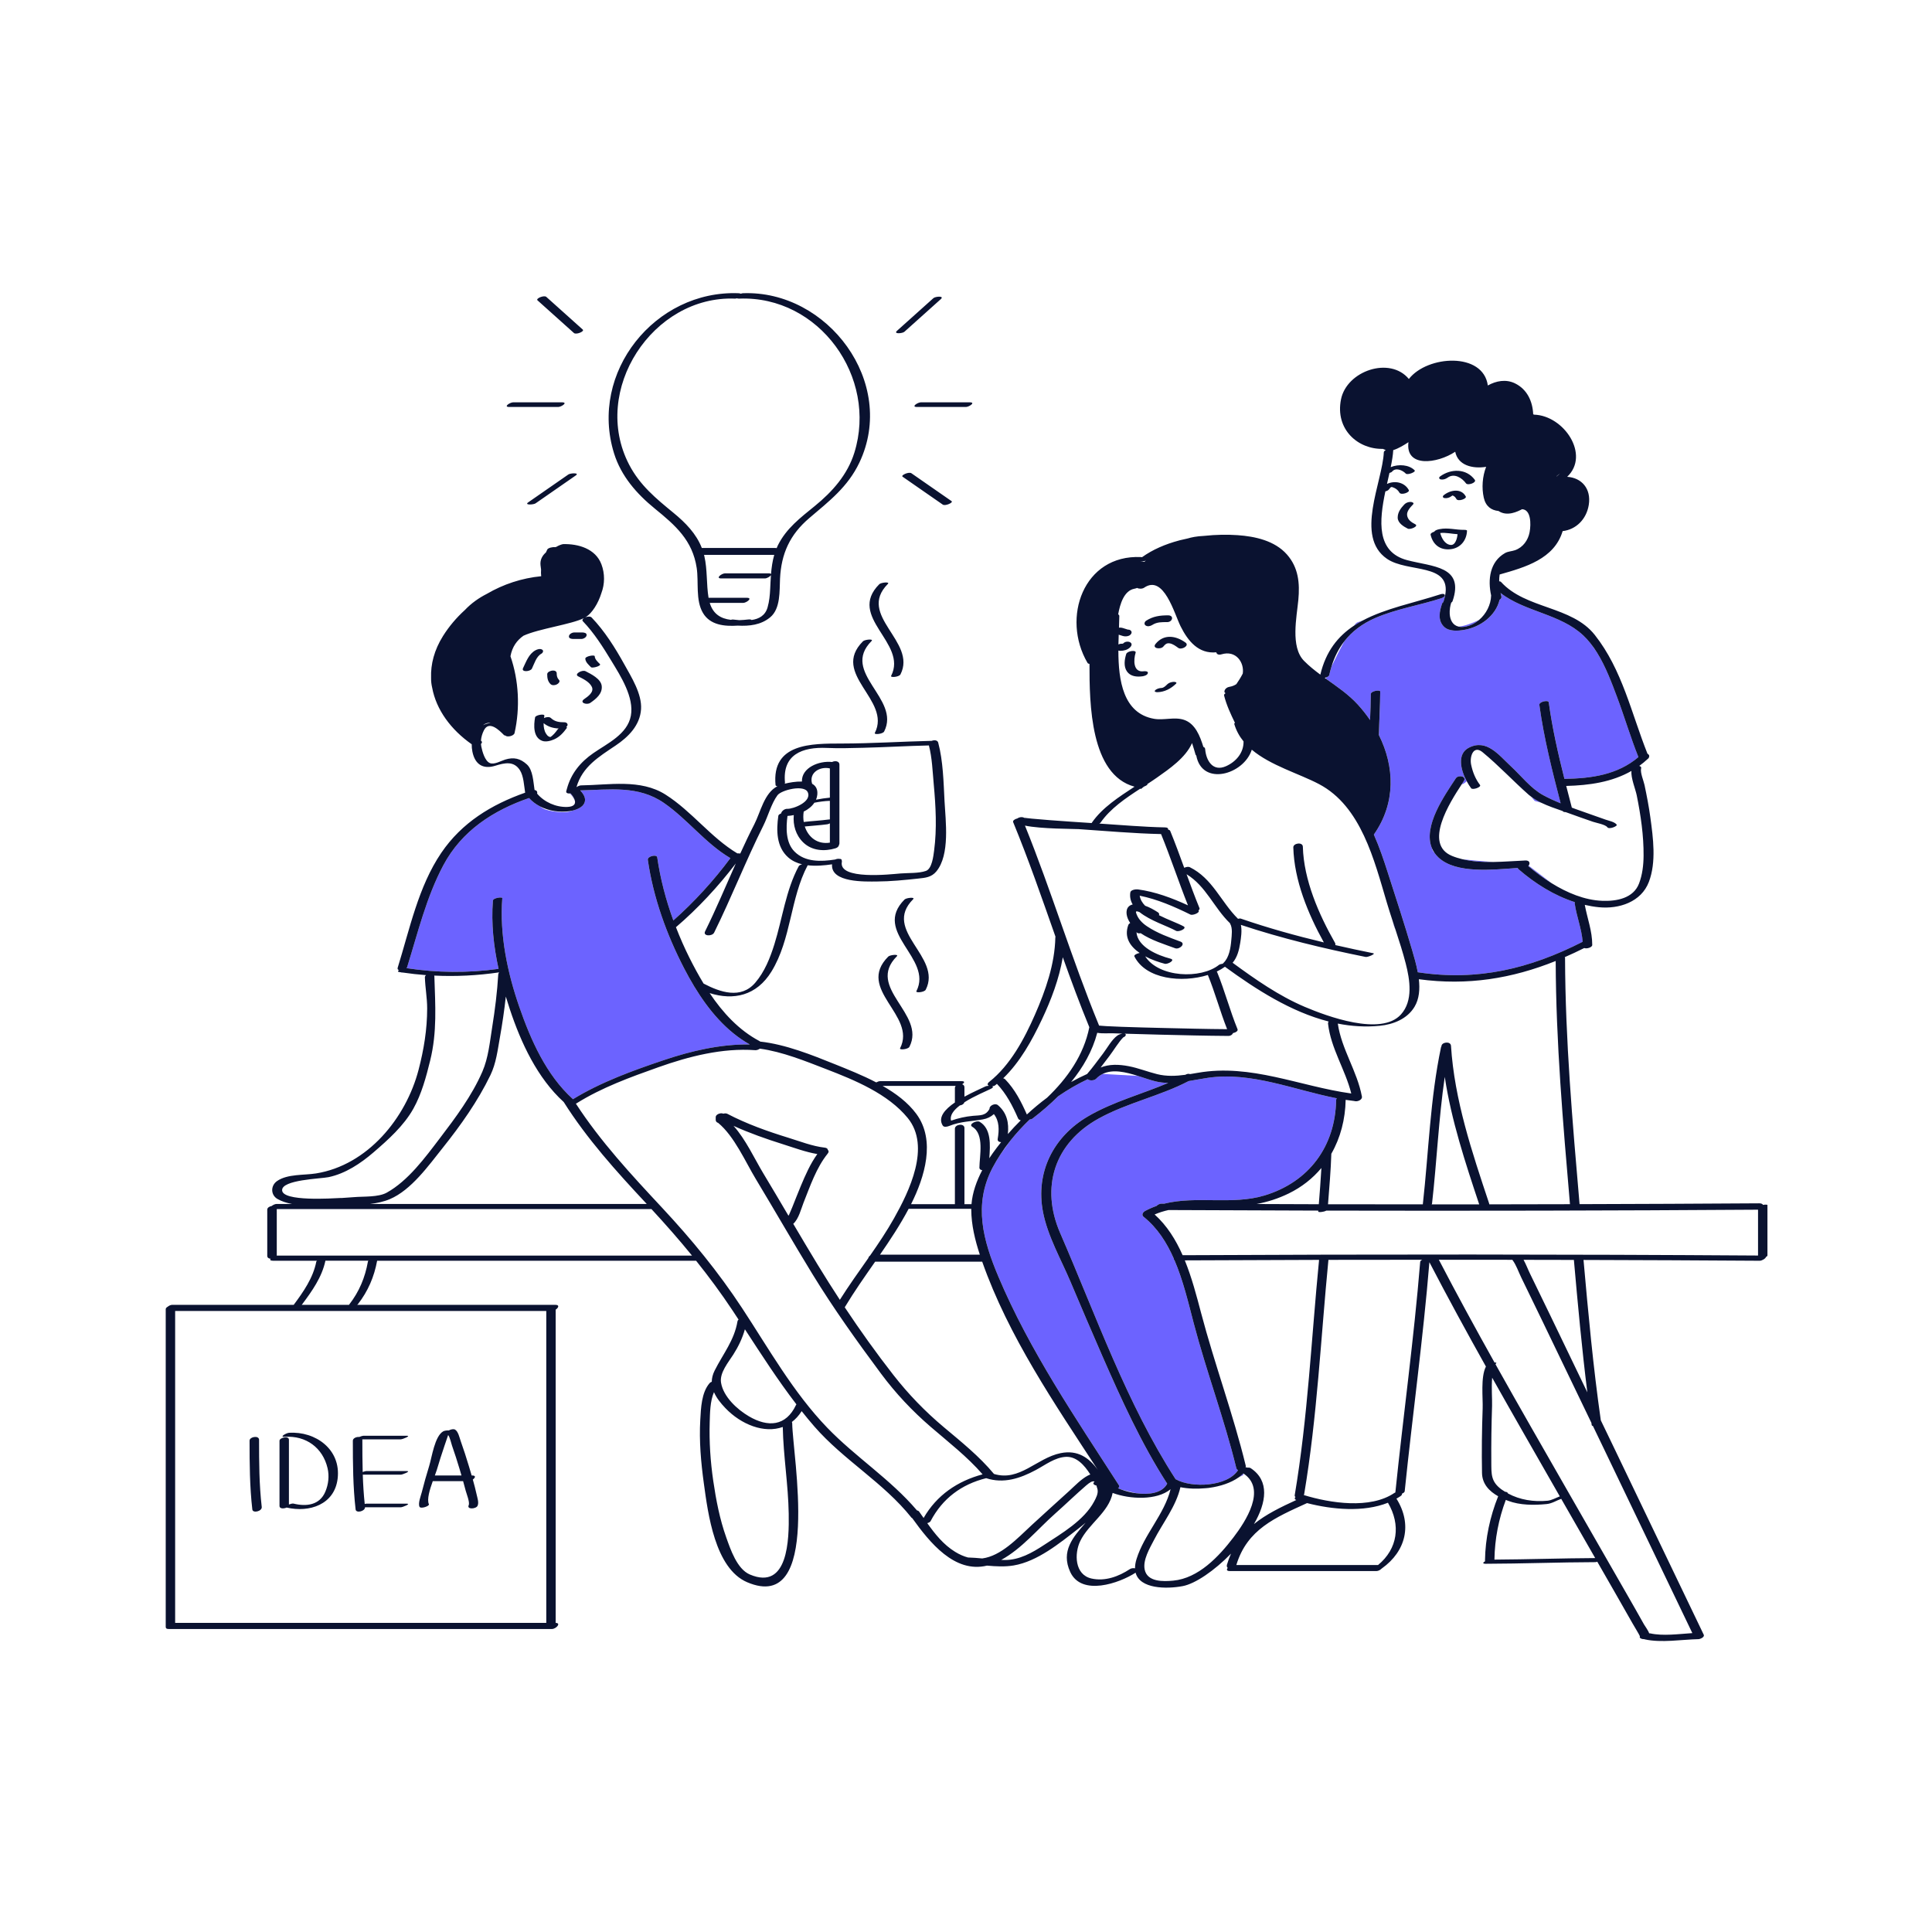 <?xml version="1.0" standalone="no"?>
<svg version="1.1" id="Layer_1" xmlns="http://www.w3.org/2000/svg" xmlns:xlink="http://www.w3.org/1999/xlink" x="0px" y="0px" width="595.28px" height="595.28px" viewBox="0 0 595.28 595.28" enable-background="new 0 0 595.28 595.28" xml:space="preserve">
<path id="color_x5F_2" fill="#6c63ff" d="M339.588,417.667c5.911,13.477,12.05,27.089,20.047,39.487
	c-0.017,0.021-0.037,0.041-0.049,0.063c-1.541,2.846-5.581,3.397-9.467,2.877c-1.604-0.375-3.236-0.782-4.641-1.142
	c-0.346-0.128-0.677-0.262-0.991-0.401c0.331-0.253,0.496-0.57,0.288-0.894c-13.377-20.771-27.503-41.442-37.147-64.295
	c-4.719-11.183-7.76-22.177-1.83-33.521c0.724-1.383,1.538-2.746,2.413-4.089c1.114-1.546,2.18-3.018,3.185-4.404
	c1.781-2.235,3.743-4.381,5.849-6.4c0.34-0.032,0.674-0.137,0.92-0.326c2.74-2.103,5.404-4.383,7.874-6.846
	c2.947-2.031,6.011-3.801,9.101-5.261c0.476,0.497,1.986,0.503,2.59-0.133c0.617-0.651,1.298-1.132,2.02-1.488l10.881,0.616
	c1.896,0.603,3.722,1.256,5.322,1.652c1.319,0.327,2.655,0.473,3.998,0.498c-8.175,3.483-16.906,5.751-24.667,10.278
	c-10.741,6.266-16.276,17.264-13.915,29.506c1.423,7.375,5.537,14.549,8.452,21.427
	C333.045,402.483,336.268,410.096,339.588,417.667z M372.135,332.099c-1.938,0.284-3.916,0.68-5.907,1.003
	c-8.845,4.63-18.913,6.674-27.712,11.531c-13.621,7.519-18.013,21.146-11.854,35.313c11.049,25.414,20.453,52.449,35.567,75.837
	c0.056,0.014,0.106,0.032,0.151,0.056c4.89,2.695,15.812,2.234,19.084-2.875c-0.262-0.118-0.465-0.321-0.542-0.636
	c-3.673-15.074-9.173-29.612-13.113-44.61c-1.628-6.199-3.241-13.174-5.95-19.474c-0.168-0.085-0.208-0.214-0.151-0.364
	c-2.201-5.02-5.12-9.588-9.337-12.955c-0.737-0.589-0.217-1.435,0.447-1.796c1.148-0.626,2.32-1.134,3.51-1.551
	c0.389-0.388,0.986-0.717,1.517-0.714c0.289,0.001,0.578,0.002,0.867,0.003c9.956-2.481,20.968,0.478,30.89-2.518
	c13.729-4.144,21.835-15.168,22.076-29.379c0.004-0.217,0.083-0.406,0.205-0.57C398.711,335.841,385.541,330.131,372.135,332.099z
	 M381.644,455.209c0.919-0.456,1.485-0.77,1.485-0.77s-0.037-0.132-0.104-0.366C382.608,454.481,382.143,454.857,381.644,455.209z
	 M451.738,193.022c1.486-0.325,2.837-1.042,3.982-2.009c-2.022,0.963-4.408,1.898-6.297,2.059
	C450.067,193.218,450.828,193.221,451.738,193.022z M446.766,187.287c-0.095,0.632-0.127,1.266-0.089,1.875
	C446.672,188.549,446.706,187.913,446.766,187.287z M485.26,277.977c-6.395-2.05-12.287-5.752-17.329-10.119
	c-0.159-0.138-0.252-0.281-0.294-0.423c-7.51,0.511-18.961,1.885-24.418-3.233c-0.488-0.458-0.896-0.944-1.241-1.45
	c-0.392-0.33-0.634-0.788-0.748-1.35c-2.929-6.78,3.984-16.459,7.346-21.592c0.753-1.149,3.455-0.655,2.438,0.898
	c-0.198,0.303-0.425,0.646-0.672,1.021c0.313-0.114,1.126-0.458,1.56-1.062c-1.823-3.44-3.053-8.376,0.717-10.297
	c5.475-2.791,9.251,2.347,12.875,5.696c3.148,2.91,6.176,6.856,9.969,8.928c1.744,0.952,3.561,1.768,5.404,2.519
	c-2.604-10.018-5.151-20.041-6.56-30.313c-0.135-0.986,2.78-1.635,2.898-0.776c1.092,7.967,2.872,15.783,4.83,23.564
	c8.275-0.137,16.333-1.232,22.795-6.71c-2.429-6.064-4.266-12.334-6.557-18.45c-1.657-4.423-3.521-9.45-6.183-13.729
	c-0.695-1.029-1.396-2.024-2.095-2.96c-0.661-0.823-1.361-1.602-2.115-2.313c-7.123-6.709-18.005-7.27-25.534-13.121
	c0.079,0.36,0.164,0.715,0.258,1.056c0.117,0.427-0.145,0.797-0.551,1.052c-1.185,4.916-5.891,8.391-10.859,9.255
	c-1.949,0.339-4.699,0.566-6.264-0.96c-2.021-1.971-1.398-4.846-0.545-7.235c0.045-0.126,0.169-0.238,0.336-0.337
	c0.249-0.743,0.438-1.434,0.559-2.067l-0.103,0.032c-0.065,0.278-0.404,0.608-1.087,0.829c-6.662,2.16-13.764,3.266-20.217,6.03
	c-4.118,1.765-7.32,4.2-9.709,7.304c-1.343,2.468-2.748,5.298-3.891,7.671c-0.268,0.864-0.507,1.752-0.707,2.677
	c-0.063,0.29-0.436,0.534-0.892,0.699c-0.063,0.135-0.12,0.259-0.177,0.38c3.438,2.455,6.968,4.816,9.871,7.998
	c1.38,1.512,2.641,3.11,3.773,4.771c0.11-2.669,0.225-5.339,0.238-8.011c0.006-0.95,2.901-1.414,2.898-0.776
	c-0.023,4.276-0.293,8.545-0.4,12.818v0.617c4.85,9.71,5.258,20.915-1.565,30.639c1.706,3.83,3.051,7.833,4.248,11.569
	c2.562,7.993,5.208,16.026,7.558,24.081c0.584,2.001,1.28,4.355,1.731,6.777c0.021,0.002,0.041,0,0.062,0.003
	c18.395,2.779,34.415-1.093,50.732-9.397c-0.3-4.039-1.892-7.83-2.449-11.847C485.178,278.208,485.205,278.089,485.26,277.977z
	 M429.545,285.439c0.047,0.142,0.219,0.552,0.472,1.139c-0.326-0.994-0.652-1.987-0.978-2.98
	C429.313,284.622,429.497,285.295,429.545,285.439z M470.877,266.847c2.177,1.837,4.586,3.652,7.16,5.252l-7.036-5.389
	C470.964,266.758,470.922,266.803,470.877,266.847z M460.101,265.593c-3.112-0.21-6.519-0.495-9.573-0.871
	C453.582,265.465,456.841,265.642,460.101,265.593z M471.736,245.44l1.143,1.333l2.032,0.581
	C473.764,246.802,472.691,246.169,471.736,245.44z M418.212,191.773c-0.283,0.122-0.651,0.492-1.077,1.043
	c0.889-0.591,1.814-1.136,2.771-1.643C419.091,191.442,418.498,191.65,418.212,191.773z M175.811,244.457
	c-0.078,0.012-0.154,0.021-0.23,0.026c0.563,0.545,1.224,1.348,1.571,2.317C177.02,246.065,176.484,245.219,175.811,244.457z
	 M213.953,304.011c-0.008-0.003-0.015-0.006-0.021-0.01c-0.043-0.022-0.052-0.057-0.044-0.096c-1.093-1.806-2.111-3.642-3.061-5.473
	c-5.421-10.461-9.524-21.801-11.222-33.494c-0.163-1.125,2.748-1.808,2.898-0.776c0.955,6.588,2.669,13.133,4.97,19.447
	c6.431-5.703,12.481-12.336,17.576-19.208c-0.009-0.005-0.021-0.007-0.03-0.012c-7.684-4.55-13.12-11.904-20.41-16.961
	c-7.938-5.507-16.768-4.095-25.852-3.893c1.049,1.092,1.923,2.464,1.302,3.891c-0.582,1.336-2.302,2.027-3.747,2.351
	c-2.041,0.962-6.447,0.242-8.184-0.337c-0.549-0.183-1.158-0.546-1.765-0.989c-1.267-0.656-2.412-1.513-3.357-2.569
	c-11.07,3.833-20.757,10.098-26.411,20.721c-5.221,9.809-7.85,20.773-11.128,31.323c-0.043,0.138-0.123,0.263-0.226,0.376
	c9.439,1.444,18.927,1.533,28.376,0.222c-1.517-6.917-2.296-13.998-1.75-21.022c0.068-0.879,2.932-1.205,2.898-0.776
	c-0.874,11.25,1.563,22.907,5.233,33.5c3.545,10.233,8.294,20.956,16.456,28.367c0.019,0.017,0.024,0.037,0.034,0.056
	c0.012,0.013,0.027,0.023,0.037,0.038c8.674-5.297,18.484-8.847,28.076-12.071c8.392-2.82,17.475-4.943,26.414-4.799
	C223.78,317.765,218.271,311.129,213.953,304.011z M123.629,299.689c0,0,0.192-0.012,0.513-0.028
	c-0.161-0.023-0.323-0.042-0.484-0.066L123.629,299.689z"></path>
<path id="color_x5F_1" d="M185.404,211.378c0.247,2.365-1.75,3.961-3.51,5.181c-1.084,0.752-3.5-0.045-1.881-1.168
	c1.133-0.786,3.157-2.167,2.313-3.82c-0.787-1.544-2.717-2.432-4.178-3.181c-1.361-0.697,1.233-2.107,2.258-1.582
	C182.089,207.67,185.172,209.156,185.404,211.378z M171.527,210.897c0.428-0.199,1.207-0.877,0.709-1.404
	c-0.566-0.598-0.706-1.22-0.707-2.022c-0.001-0.707-0.709-0.916-1.315-0.862c-0.528,0.047-1.61,0.429-1.61,1.121
	c0.001,1.144,0.15,2.138,0.969,3.002C170.067,211.254,170.926,211.177,171.527,210.897z M180.342,202.963
	c0.059,1.063,1.059,1.915,1.759,2.615c0.146,0.146,0.569,0.099,0.736,0.084c0.384-0.033,0.767-0.125,1.128-0.255
	c0.207-0.074,1.229-0.449,0.868-0.811c-0.66-0.661-1.538-1.408-1.593-2.41C183.213,201.685,180.299,202.172,180.342,202.963z
	 M163.893,206.007c0.746-1.523,1.334-3.716,2.91-4.589c0.466-0.258,0.804-0.941,0.217-1.271c-0.647-0.362-1.47-0.094-2.063,0.234
	c-2.049,1.135-2.82,3.481-3.791,5.461C160.504,207.195,163.422,206.967,163.893,206.007z M176.622,196.876c0.837,0,1.675,0,2.512,0
	c0.609,0,1.512-0.46,1.608-1.128c0.106-0.745-0.797-0.874-1.319-0.874c-0.837,0-1.675,0-2.512,0c-0.609,0-1.512,0.46-1.608,1.128
	C175.196,196.748,176.1,196.876,176.622,196.876z M272.422,225.383c5.185-10.163-13.578-18.135-3.878-27.882
	c0.73-0.734-2.104-0.458-2.656,0.097c-10.08,10.13,8.853,18.05,3.659,28.231C269.232,226.446,272.01,226.19,272.422,225.383z
	 M274.572,208.242c-0.314,0.617,2.463,0.36,2.875-0.446c5.185-10.163-13.578-18.135-3.878-27.882
	c0.73-0.734-2.104-0.458-2.656,0.097C260.833,190.141,279.766,198.061,274.572,208.242z M280.209,322.534
	c5.185-10.163-13.578-18.135-3.878-27.881c0.73-0.734-2.104-0.458-2.656,0.097c-10.08,10.129,8.853,18.05,3.659,28.231
	C277.02,323.597,279.797,323.34,280.209,322.534z M285.233,304.946c5.186-10.163-13.577-18.135-3.878-27.881
	c0.73-0.734-2.104-0.458-2.656,0.097c-10.079,10.129,8.854,18.05,3.659,28.231C282.044,306.009,284.822,305.753,285.233,304.946z
	 M544.578,371.301c0,5.167,0,10.333,0,15.5c0,0.188-0.18,0.353-0.447,0.489c-0.113,0.476-1.24,1.173-1.94,1.168
	c-18.094-0.124-36.188-0.199-54.282-0.25c1.462,16.501,2.98,33.011,5.326,49.414c1.225,2.548,2.456,5.093,3.681,7.642
	c9.354,19.465,18.697,38.936,28.028,58.412c0.361,0.754-1.103,1.36-1.599,1.371c-5.208,0.115-11.467,1.204-16.567,0.063
	c-0.081-0.018-0.145-0.042-0.209-0.065c-0.332,0.014-0.662-0.038-0.941-0.178c-0.006-0.003-0.012-0.006-0.019-0.009
	c-0.391-0.196-0.452-0.452-0.327-0.706c-0.143-0.42-1.88-3.268-2.273-3.967c-1.848-3.275-3.715-6.538-5.585-9.8
	c-1.757-3.065-3.515-6.13-5.274-9.195c-0.24,0.081-0.467,0.133-0.634,0.134c-11.252,0.028-22.497,0.473-33.75,0.5
	c-1.128,0.003-0.804-0.429-0.174-0.789c-0.026-0.077-0.044-0.16-0.042-0.256c0.111-6.816,1.536-13.443,4.059-19.76
	c-2.754-1.55-4.914-3.783-4.978-7.171c-0.124-6.629-0.037-13.275,0.2-19.901c0.115-3.209-0.668-9.637,1.006-12.891
	c-5.954-10.641-11.8-21.34-17.417-32.155c-1.937,23.589-5.191,47.04-7.61,70.58c-0.03,0.296-0.392,0.556-0.847,0.732
	c0.089,0.218-0.03,0.497-0.511,0.822c-0.386,0.261-0.793,0.49-1.198,0.722c0.017,0.019,0.038,0.034,0.051,0.055
	c4.89,7.869,2.918,16.127-4.51,21.43c-0.013,0.009-0.032,0.018-0.047,0.026c-0.39,0.417-1.061,0.797-1.614,0.797
	c-15.075,0-30.15,0-45.226,0c-1.008,0-1.017-0.49-0.624-0.966c-0.246-0.222-0.367-0.553-0.236-1.004
	c0.353-1.22,0.782-2.338,1.254-3.403c-5.105,5.24-11.006,9.281-14.886,10.014c-5.03,0.95-13.217,0.875-14.518-4.139
	c-5.007,3.253-16.659,7.326-20.138-0.214c-2.98-6.463,0.9-10.758,4.73-15.167c-0.83,0.706-1.633,1.342-2.326,1.883
	c-5.623,4.384-12.527,10.05-19.837,11.271c-2.692,0.449-5.452,0.302-8.214,0.05c-10.014,2.42-17.666-7.153-23.042-14.633
	c-0.093-0.031-0.174-0.075-0.229-0.144c-8.596-10.802-20.885-17.708-29.907-28.071c-1.353-1.553-2.654-3.141-3.93-4.746
	c-0.879,1.393-1.898,2.495-3.018,3.342c0.067,0.129,0.11,0.278,0.112,0.456c0.091,9.678,9.222,58.75-13.872,48.921
	c-9.964-4.24-12.098-21.259-13.357-30.44c-0.887-6.451-1.477-13.053-1.102-19.568c0.208-3.627,0.352-8.431,2.879-11.345
	c0.169-0.195,0.402-0.333,0.663-0.42c0.015-1.097,0.279-2.242,0.883-3.444c2.604-5.188,6.055-9.277,7.049-15.211
	c0.031-0.187,0.151-0.354,0.32-0.499c-0.61-0.933-1.22-1.866-1.836-2.796c-3.552-5.354-7.311-10.424-11.246-15.343
	c-32.759,0-65.517,0-98.276,0c-0.916,4.987-2.818,9.395-5.936,13.408c-0.052,0.067-0.135,0.129-0.231,0.188
	c20.365,0,40.73,0,61.096,0c1.376,0,0.91,0.929,0.081,1.484c0,32.17,0,64.339,0,96.508c1.816,0.057,0.084,1.885-1.142,1.885
	c-39.362,0-78.725,0-118.087,0c-0.584,0-0.831-0.169-0.865-0.404c-0.031-0.044-0.054-0.094-0.054-0.153c0-32.663,0-65.325,0-97.987
	c0-0.303,0.251-0.559,0.603-0.752c0.39-0.324,0.919-0.581,1.377-0.581c12.483,0,24.967,0,37.45,0
	c2.998-4.024,5.976-8.294,6.963-13.296c0.021-0.107,0.108-0.208,0.233-0.3c-4.539,0-9.078,0-13.618,0
	c-0.831,0-0.933-0.285-0.701-0.612c-0.559-0.041-1.024-0.309-1.024-0.891c0-4.746,0-9.492,0-14.238c0-0.58,0.656-0.991,1.347-1.112
	c0.424-0.338,1.07-0.638,1.523-0.638c1.579,0,3.159,0,4.738,0c-1.622-0.303-3.132-0.78-4.427-1.516
	c-2.158-1.227-2.203-4.13-0.136-5.557c3.19-2.203,8.297-1.744,11.97-2.33c15.883-2.533,27.719-17.028,31.607-31.92
	c1.627-6.229,2.65-12.473,2.651-18.928c0-3.241-0.604-6.375-0.704-9.584c-0.008-0.26,0.141-0.487,0.369-0.669
	c-2.384-0.175-4.768-0.445-7.147-0.791c-0.161-0.023-0.323-0.042-0.484-0.066c-0.194-0.029-0.389-0.049-0.583-0.079
	c-0.622-0.097-0.518-0.349-0.141-0.603c-0.327-0.113-0.515-0.35-0.394-0.739c3.673-11.821,6.37-25.017,13.438-35.409
	c6.337-9.316,15.445-14.863,25.836-18.53c-0.359-2.208-0.45-5.113-1.625-6.942c-1.868-2.911-4.711-2.247-7.611-1.347
	c-3.643,1.13-6.203-0.328-7.013-4.326c-0.165-0.815-0.229-1.581-0.212-2.298c-6.408-4.481-10.937-10.634-12.186-17.422
	c-0.233-0.981-0.357-1.988-0.337-3.047c-0.149-4.189,0.964-8.552,3.657-12.86c1.876-3.001,4.17-5.688,6.759-8.042
	c2.005-2.119,4.335-3.738,6.749-4.965c5.098-2.987,10.842-4.872,16.761-5.443c-0.082-0.697-0.085-1.374-0.036-2.039
	c-0.063-0.432-0.123-0.89-0.175-1.4c-0.161-1.606,0.534-2.899,1.666-3.886c0.137-0.299,0.274-0.599,0.423-0.901
	c0.273-0.557,1.809-0.83,2.518-0.739c0.1-0.035,0.199-0.068,0.3-0.1c0.492-0.339,1.698-0.813,2.069-0.823
	c4.653-0.128,9.979,1.398,11.795,6.221c1.087,2.884,1.055,6.058-0.018,8.883c-0.999,3.254-2.917,6.177-4.753,7.345
	c-0.081,0.052-0.188,0.1-0.277,0.151c0.688-0.314,1.624-0.414,2.024,0.003c4.003,4.167,7.254,9.348,10.042,14.377
	c2.188,3.946,5.494,9.146,5.191,13.87c-0.319,4.983-3.892,8.55-7.815,11.189c-5.234,3.521-10.251,6.528-12.069,12.795
	c0.009,0.008,0.018,0.015,0.026,0.023c0.416-0.284,0.959-0.516,1.35-0.521c8.605-0.107,18.312-2.061,26.035,2.832
	c8.103,5.132,13.921,13.199,22.148,18.124c0.328-0.032,0.644-0.018,0.887,0.05c1.383-3.034,2.809-6.048,4.332-9.015
	c1.959-3.814,3.017-9.608,7.119-11.737c-0.32-0.029-0.551-0.134-0.57-0.342c-1.251-12.944,11.1-12.798,20.416-12.809
	c9.243-0.011,18.463-0.614,27.698-0.828c0.778-0.314,1.791-0.231,1.995,0.532c1.526,5.703,1.649,12.205,1.956,18.063
	c0.316,6.046,1.741,16.522-2.532,21.646c-1.514,1.815-3.371,1.956-5.589,2.196c-4.206,0.455-8.44,0.877-12.675,0.9
	c-3.5,0.02-14.336,0.455-13.862-5.292c-2.354,0.35-5.009,0.593-7.51,0.293c-5.42,10.226-5.04,22.786-11.156,32.737
	c-4.612,7.503-11.73,8.97-19.051,6.649c4.039,6.02,8.997,11.427,15.368,14.787c0.088,0.046,0.152,0.097,0.202,0.149
	c7.825,0.863,15.896,4.102,23.12,7.016c3.958,1.597,8.423,3.363,12.638,5.563c0.393-0.217,0.849-0.381,1.169-0.381
	c8.375,0,16.75,0,25.125,0c1.182,0,0.847,0.533,0.188,0.954c0.401,0.135,0.694,0.435,0.694,0.931c0,0.964,0,1.929,0,2.894
	c2.691-1.473,5.358-2.598,6.444-3.146c0.258-0.13,0.678-0.197,1.092-0.204c-0.457-0.221-0.604-0.651,0.119-1.222
	c6.465-5.102,10.811-13.248,14.061-20.663c3.275-7.473,6.133-15.581,6.294-23.827c0.001-0.076,0.021-0.149,0.048-0.22
	c-4.169-11.836-8.263-23.702-13.041-35.296c-0.203-0.492,0.521-0.969,1.304-1.153c0.728-0.549,2.185-0.591,2.47,0.269
	c-0.193-0.658-0.883-0.53,0.271-0.39c0.589,0.071,1.18,0.136,1.771,0.192c1.793,0.171,3.588,0.319,5.384,0.456
	c4.327,0.329,8.657,0.621,12.987,0.9c0.018-0.043,0.037-0.087,0.071-0.136c3.254-4.685,8.353-7.911,13.133-11.073
	c-13.622-3.685-13.89-25.519-13.875-37.817c-0.276-0.043-0.506-0.151-0.625-0.355c-8.098-13.861-1.238-33.382,16.47-32.577
	c0.135,0.006,0.247,0.021,0.346,0.039c3.263-2.343,7.186-4.021,11.344-5.131c0.12-0.032,0.239-0.068,0.36-0.099
	c0.796-0.206,1.6-0.385,2.408-0.551c1.041-0.318,2.601-0.673,5.081-0.792c3.532-0.384,7.031-0.438,10.243-0.216
	c5.378,0.372,11.441,1.69,15.199,5.942c3.559,4.026,4.011,8.834,3.523,14.011c-0.492,5.241-2.486,14.465,1.739,18.762
	c1.552,1.578,3.271,2.949,5.042,4.262c1.701-7.21,5.446-11.818,10.309-15.052c0.889-0.591,1.814-1.136,2.771-1.643
	c7.021-3.723,15.729-5.404,23.861-8.041c1.007-0.327,1.504-0.034,1.409,0.369c-0.065,0.278-0.404,0.608-1.087,0.829
	c-6.662,2.16-13.764,3.266-20.217,6.03c-4.118,1.765-7.32,4.2-9.709,7.304c-1.704,2.213-2.992,4.769-3.891,7.671
	c-0.268,0.864-0.507,1.752-0.707,2.677c-0.063,0.29-0.436,0.534-0.892,0.699c-0.163,0.059-0.334,0.107-0.509,0.143
	c0.11,0.08,0.222,0.158,0.332,0.237c3.438,2.455,6.968,4.816,9.871,7.998c1.38,1.512,2.641,3.11,3.773,4.771
	c0.11-2.669,0.225-5.339,0.238-8.011c0.006-0.95,2.901-1.414,2.898-0.776c-0.023,4.276-0.293,8.545-0.4,12.818
	c-0.005,0.197-0.008,0.394-0.013,0.591c0.005,0.008,0.009,0.017,0.013,0.025c4.85,9.71,5.258,20.915-1.565,30.639
	c1.706,3.83,3.051,7.833,4.248,11.569c2.562,7.993,5.208,16.026,7.558,24.081c0.584,2.001,1.28,4.355,1.731,6.777
	c0.021,0.002,0.041,0,0.062,0.003c18.395,2.779,34.415-1.093,50.732-9.397c-0.3-4.039-1.892-7.83-2.449-11.847
	c-0.018-0.126,0.01-0.245,0.064-0.358c-6.395-2.05-12.287-5.752-17.329-10.119c-0.159-0.138-0.252-0.281-0.294-0.423
	c-7.51,0.511-18.961,1.885-24.418-3.233c-0.488-0.458-0.896-0.944-1.241-1.45c-0.298-0.435-0.548-0.885-0.748-1.35
	c-2.929-6.78,3.984-16.459,7.346-21.592c0.753-1.149,3.455-0.655,2.438,0.898c-0.198,0.303-0.425,0.646-0.672,1.021
	c-3.636,5.53-11.79,18.347-2.966,21.988c1.018,0.42,2.074,0.744,3.152,1.006c3.055,0.742,6.313,0.919,9.573,0.871
	c3.383-0.051,6.764-0.336,9.913-0.462c1.323-0.053,1.51,0.915,0.987,1.579c-0.037,0.048-0.079,0.093-0.124,0.137
	c2.177,1.837,4.586,3.652,7.16,5.252c4.824,3,10.207,5.244,15.626,5.458c4.398,0.175,9.608-0.748,11.357-5.332
	c1.031-2.704,1.375-5.646,1.399-8.527c0.055-6.263-0.875-12.502-2.107-18.63c-0.389-1.934-1.83-5.327-1.637-7.525
	c-6.018,3.448-13.005,4.439-20.091,4.62c0.569,2.229,1.147,4.456,1.727,6.683c0.378,0.14,0.755,0.283,1.132,0.42
	c3.092,1.127,6.211,2.174,9.307,3.29c0.938,0.338,2.776,0.663,3.394,1.552c0.302,0.434-2.357,1.555-2.898,0.776
	c-0.584-0.841-3.495-1.355-4.404-1.673c-2.589-0.903-5.186-1.791-7.758-2.744c-0.22-0.082-0.455-0.163-0.683-0.244
	c-0.421,0.017-0.771-0.076-0.896-0.32c-2.134-0.745-4.468-1.528-6.594-2.551c-1.147-0.552-2.22-1.184-3.175-1.913
	c-0.234-0.179-0.479-0.349-0.697-0.541c-4.832-4.264-9.231-9.016-14.217-13.119c-1.02-0.839-1.824-0.898-2.42-0.524
	c-0.135,0.085-0.264,0.185-0.377,0.311c-0.783,0.878-1.035,2.664-0.738,4.061c0.48,2.269,1.31,4.367,2.725,6.224
	c0.521,0.684-2.254,1.639-2.719,1.028c-0.457-0.599-0.942-1.362-1.393-2.213c-1.823-3.44-3.053-8.376,0.717-10.297
	c5.475-2.791,9.251,2.347,12.875,5.696c3.148,2.91,6.176,6.856,9.969,8.928c1.744,0.952,3.561,1.768,5.404,2.519
	c-2.604-10.018-5.151-20.041-6.56-30.313c-0.135-0.986,2.78-1.635,2.898-0.776c1.092,7.967,2.872,15.783,4.83,23.564
	c8.275-0.137,16.333-1.232,22.795-6.71c-2.429-6.064-4.266-12.334-6.557-18.45c-1.657-4.423-3.521-9.45-6.183-13.729
	c-0.646-1.04-1.346-2.029-2.095-2.96c-0.661-0.823-1.361-1.602-2.115-2.313c-7.123-6.709-18.005-7.27-25.534-13.121
	c0.079,0.36,0.164,0.715,0.258,1.056c0.117,0.427-0.145,0.797-0.551,1.052c-1.185,4.916-5.891,8.391-10.859,9.255
	c-1.949,0.339-4.699,0.566-6.264-0.96c-2.021-1.971-1.398-4.846-0.545-7.235c0.045-0.126,0.169-0.238,0.336-0.337
	c0.249-0.743,0.438-1.434,0.559-2.067c1.95-10.12-11.555-6.908-17.935-11.296c-9.96-6.85-1.388-23.558-0.96-32.817
	c0.013-0.274,0.262-0.501,0.605-0.676c-0.238-0.098-0.547-0.222-0.905-0.369c-7.651,0.163-14.751-5.987-12.895-15.25
	c1.767-8.818,15.084-13.347,20.911-6.285c5.702-7.33,22.918-8.376,24.329,2.001c2.56-1.435,5.596-2.008,8.373-0.652
	c3.737,1.826,5.431,5.532,5.606,9.518c0.082,0.038,0.173,0.081,0.26,0.121c9.211,0.268,17.35,12.38,10.21,19.155
	c4.429,0.28,7.465,3.639,6.653,8.662c-0.713,4.417-3.913,7.585-8.049,8.067c-2.566,8.59-11.547,11.135-19.35,13.349
	c-0.021,0.006-0.041,0.007-0.062,0.013c-0.104,0.69-0.149,1.395-0.144,2.1c0.246,0.011,0.451,0.07,0.568,0.199
	c7.641,8.408,21.775,7.322,28.895,16.331c8.472,10.719,11.268,24.136,16.223,36.58c0.455,0.231,0.711,0.668,0.432,1.187
	c-0.018,0.157-0.159,0.314-0.368,0.458c-0.833,0.78-1.698,1.48-2.587,2.124c0.565,0.181,0.688,0.486,0.564,0.798
	c-0.301,1.318,0.798,3.843,1.066,5.128c0.688,3.288,1.332,6.592,1.786,9.921c0.862,6.314,1.879,13.786-0.456,19.907
	c-2.354,6.174-9.174,8.413-15.428,7.792c-1.459-0.145-2.897-0.396-4.317-0.722c0.766,4.146,2.315,8.068,2.297,12.356
	c-0.003,0.728-1.665,1.258-2.47,0.943c-2.005,1.004-4.009,1.944-6.015,2.815c0.067,0.058,0.109,0.129,0.109,0.221
	c0.075,25.362,2.301,50.625,4.469,75.874c18.46-0.053,36.919-0.129,55.379-0.254c0.647-0.004,1.004,0.204,1.142,0.484
	C543.912,371.125,544.578,371.126,544.578,371.301z M479.606,146.788c0.397-0.288,0.746-0.6,1.058-0.929
	c-0.645,0.557-1.118,0.915-1.118,0.915S479.581,146.782,479.606,146.788z M455.721,191.014c2.202-1.86,3.634-4.665,3.718-7.522
	c0-0.006,0.004-0.012,0.005-0.018c-1.083-4.909-0.41-10.389,4.268-13.062c0.935-0.534,2.104-0.539,3.1-0.89
	c2.477-0.874,4.029-3.116,4.484-5.556c0.482-2.586,0.407-6.953-2.318-7.072c-1.377,0.706-4.57,2.354-7.273,0.545
	c-2.174-0.208-3.929-1.394-4.531-4.094c-0.677-3.032-0.433-6.548,0.729-9.509c-4.258,0.673-8.684-0.474-9.528-4.65
	c-5.532,3.68-15.421,4.985-14.409-2.947c-1.285,0.866-3.126,1.979-4.688,2.447c-0.08,1.534-0.381,3.316-0.78,5.249
	c2.422-1.002,5.673-0.769,7.375,0.982c0.479,0.493-2.192,1.549-2.727,0.999c-1.049-1.078-3.146-1.957-4.231-0.597
	c-0.123,0.155-0.436,0.296-0.803,0.405c-0.243,1.098-0.502,2.229-0.76,3.382c2.332-1.093,5.386-0.581,6.722,1.889
	c0.385,0.712-2.402,1.694-2.898,0.776c-0.328-0.607-0.938-1.159-1.567-1.439c-0.958-0.426-1.022-0.396-1.611,0.416
	c-0.246,0.339-0.692,0.541-1.145,0.653c-1.9,9.068-2.826,18.644,6.681,21.181c7.758,2.07,17.784,1.76,14.003,12.692
	c-0.053,0.154-0.197,0.291-0.395,0.409c-0.165,0.519-0.292,1.058-0.373,1.604c-0.095,0.632-0.127,1.266-0.089,1.875
	c0.12,1.883,0.931,3.498,2.747,3.91c0.644,0.146,1.404,0.149,2.314-0.05C453.225,192.697,454.575,191.981,455.721,191.014z
	 M479.333,296.097c-13.457,5.405-27.126,7.653-42.158,5.618c0.341,3.04,0.132,6.058-1.346,8.509
	c-2.239,3.717-6.515,5.422-10.704,5.837c-4.41,0.437-8.723,0.149-12.928-0.678c1.146,7.911,5.969,14.627,7.428,22.479
	c0.193,1.04-1.469,1.714-2.365,1.376c-0.881-0.1-1.761-0.219-2.641-0.357c-0.116,6.015-1.609,11.711-4.417,16.613
	c-0.166,5.197-0.616,10.374-1.021,15.556c9.736,0.021,19.474,0.028,29.211,0.032c1.809-16.178,2.248-32.511,5.623-48.482
	c0.014-0.067,0.061-0.131,0.12-0.193c-0.04-1.328,2.843-1.727,2.941-0.166c1.056,16.708,6.498,32.792,11.751,48.562
	c0.031,0.095,0.043,0.187,0.045,0.275c8.287-0.008,16.574-0.026,24.861-0.048C481.593,346.093,479.418,321.143,479.333,296.097z
	 M441.232,370.839c-0.01,0.089-0.056,0.169-0.119,0.245c4.884,0.001,9.768,0.002,14.651-0.001
	c-4.28-12.852-8.579-25.862-10.611-39.271C443.263,344.744,442.71,357.844,441.232,370.839z M381.465,452.964
	c-0.262-0.118-0.465-0.321-0.542-0.636c-3.673-15.074-9.173-29.612-13.113-44.61c-1.628-6.199-3.241-13.174-5.95-19.474
	c-0.168-0.085-0.208-0.214-0.151-0.364c-2.201-5.02-5.12-9.588-9.337-12.955c-0.737-0.589-0.217-1.435,0.447-1.796
	c1.148-0.626,2.32-1.134,3.51-1.551c0.389-0.388,0.986-0.717,1.517-0.714c0.289,0.001,0.578,0.002,0.867,0.003
	c9.956-2.481,20.968,0.478,30.89-2.518c13.729-4.144,21.835-15.168,22.076-29.379c0.004-0.217,0.083-0.406,0.205-0.57
	c-13.172-2.558-26.342-8.268-39.748-6.3c-1.938,0.284-3.916,0.68-5.907,1.003c-8.845,4.63-18.913,6.674-27.712,11.531
	c-13.621,7.519-18.013,21.146-11.854,35.313c11.049,25.414,20.453,52.449,35.567,75.837c0.056,0.014,0.106,0.032,0.151,0.056
	C367.271,458.534,378.192,458.074,381.465,452.964z M326.781,447.74c5.299-1.089,8.826,1.458,11.488,5.176
	c-13.326-20.386-27.556-41.188-35.633-64.163c-0.002-0.006-0.004-0.012-0.006-0.018c-10.992,0-21.984,0-32.978,0
	c-3.219,4.622-6.469,9.226-9.375,14.065c4.747,7.146,9.752,14.146,14.986,20.847c4.651,5.955,9.746,11.223,15.532,16.081
	c5.408,4.542,10.93,8.963,15.463,14.416C314.18,456.559,319.403,449.256,326.781,447.74z M271.144,386.581
	c10.252,0,20.504,0,30.755,0c-1.478-4.502-2.605-9.109-2.64-13.878c-0.001-0.081,0.005-0.162,0.006-0.243
	c-6.433,0-12.865,0-19.298,0C277.355,377.389,274.295,382.015,271.144,386.581z M345.479,458.953
	c1.388,0.514,2.997,0.922,4.641,1.142c3.886,0.52,7.926-0.031,9.467-2.877c0.012-0.022,0.032-0.042,0.049-0.063
	c-7.997-12.398-14.136-26.01-20.047-39.487c-3.32-7.571-6.543-15.184-9.769-22.795c-2.915-6.878-7.029-14.052-8.452-21.427
	c-2.361-12.242,3.174-23.24,13.915-29.506c7.761-4.526,16.492-6.794,24.667-10.278c-1.343-0.024-2.679-0.17-3.998-0.498
	c-1.601-0.396-3.426-1.049-5.322-1.652c-3.728-1.186-7.732-2.168-10.881-0.616c-0.722,0.356-1.402,0.837-2.02,1.488
	c-0.604,0.636-2.114,0.63-2.59,0.133c-3.09,1.46-6.153,3.229-9.101,5.261c-2.47,2.462-5.134,4.743-7.874,6.846
	c-0.246,0.189-0.58,0.293-0.92,0.326c-2.105,2.02-4.067,4.165-5.849,6.4c-1.144,1.434-2.208,2.904-3.185,4.404
	c-0.875,1.343-1.689,2.706-2.413,4.089c-5.93,11.344-2.889,22.338,1.83,33.521c9.645,22.853,23.771,43.524,37.147,64.295
	c0.208,0.324,0.043,0.64-0.288,0.894C344.802,458.691,345.133,458.824,345.479,458.953z M330.029,333.388
	c1.608-0.902,3.252-1.724,4.919-2.472c1.749-1.997,3.308-4.204,4.911-6.294c1.307-1.703,2.662-4.305,4.445-5.564
	c0.287-0.203,0.939-0.496,1.529-0.586c-0.937-0.033-1.873-0.056-2.81-0.095c-1.38-0.057-3.36,0.142-4.942-0.154
	C336.586,323.889,333.691,328.912,330.029,333.388z M357.474,318.798c-3.646-0.085-7.292-0.181-10.937-0.303
	c0.096,0.032,0.182,0.078,0.251,0.144c0.003,0.003,0.007,0.006,0.01,0.01c0.094,0.074,0.118,0.166,0.074,0.277
	c-0.029,0.088-0.078,0.165-0.124,0.245c-0.105,0.184-0.344,0.333-0.639,0.451c-1.332,1.275-3.065,4.155-4.229,5.667
	c-0.918,1.193-1.819,2.427-2.757,3.629c2.626-1.064,5.559-1.004,8.671-0.403c2.979,0.576,5.806,1.722,8.743,2.45
	c2.904,0.72,5.79,0.587,8.681,0.197c0.057-0.03,0.114-0.058,0.171-0.088c0.457-0.246,0.922-0.256,1.295-0.127
	c0.779-0.125,1.558-0.257,2.338-0.394c16.408-2.885,31.371,4.157,47.326,6.37c-1.838-7.376-6.295-13.867-7.159-21.524
	c-0.027-0.243,0.044-0.464,0.177-0.658c-11.629-2.977-22.375-9.893-31.943-16.87c-0.752,0.548-1.6,1.045-2.528,1.483
	c0.056,0.056,0.104,0.118,0.135,0.194c2.36,5.773,3.92,11.814,6.281,17.587c0.21,0.514-0.586,1.013-1.403,1.178
	c-0.178,0.46-0.701,0.877-1.438,0.873C371.47,319.146,364.469,318.961,357.474,318.798z M358.872,296.951
	c-1.821-0.473-4.022-1.226-6.02-2.292c4.175,6.561,17.149,7.09,22.735,2.635c0.204-0.163,0.687-0.298,1.178-0.366
	c0.049-0.071,0.111-0.147,0.2-0.23c1.767-1.659,2.221-4.692,2.415-6.995c0.127-1.503,0.457-3.69-0.342-5.083
	c-0.026-0.046-0.04-0.094-0.045-0.141c-4.99-4.819-7.381-11.432-13.391-15.114c1.275,3.498,2.564,6.99,3.975,10.437
	c0.104,0.255-0.045,0.506-0.316,0.715c0.674,0.612-1.716,1.647-2.492,1.265c-4.957-2.442-10.162-4.711-15.607-5.806
	c0.17,1.162,0.776,2.182,1.659,3.087c1.397,0.489,2.732,1.253,3.916,2.008c0.43,0.274,0.5,0.606,0.362,0.917
	c2.754,1.401,5.799,2.458,7.584,3.436c1.177,0.644-1.5,1.827-2.311,1.383c-2.777-1.52-7.971-3.119-11.24-5.752
	c-0.63-0.274-1.279-0.463-1.1,0.154c0.528,1.817,1.842,3.165,3.39,4.201c3.163,2.119,6.757,3.387,10.302,4.709
	c1.744,0.651-0.337,2.533-1.648,2.044c-3.09-1.153-7.392-2.446-10.623-4.637c-0.402,0.078-0.786,0.068-1.012-0.082
	c-0.091-0.061-0.186-0.137-0.28-0.221c0.354,4.543,6.435,7.105,10.486,8.158C362.288,295.807,359.79,297.189,358.872,296.951z
	 M387.188,370.978c6.386,0.023,12.771,0.053,19.157,0.068c0.293-3.72,0.594-7.438,0.796-11.163
	c-2.666,3.186-6.02,5.871-10.068,7.844C393.811,369.317,390.543,370.341,387.188,370.978z M371.328,230.801
	c0.281,3.561,2.378,7.076,6.419,5.279c3.1-1.378,5.477-4.145,5.41-7.641c-1.269-1.555-2.259-3.325-2.862-5.376
	c-0.033-0.111,0.055-0.231,0.214-0.349c-1.334-2.728-2.61-5.476-3.354-8.445c-0.063-0.252,0.15-0.494,0.482-0.691
	c-0.855-0.333-0.135-1.742,1.114-1.945c0.873-0.142,1.601-0.439,2.194-0.846c0.667-0.961,1.397-2.109,1.967-3.243
	c0.52-3.361-2.032-7.313-6.574-5.932c-0.947,0.288-1.506-0.112-1.567-0.624c-5.437,0.53-8.71-3.401-11.003-7.999
	c-1.953-3.918-5.18-16.09-11.256-11.902c-0.574,0.396-1.646,0.372-2.125,0.064c-0.299,0.125-0.625,0.2-0.873,0.247
	c-3.194,0.602-4.418,4.72-4.985,7.898c0.212,0.104,0.351,0.273,0.349,0.533c-0.008,1.076-0.051,2.28-0.1,3.565
	c0.14-0.014,0.28-0.027,0.413-0.021c0.519,0.023,1.034,0.203,1.523,0.366c0.22,0.073,0.438,0.15,0.661,0.212
	c0.053,0.015,0.084,0.024,0.105,0.032c0.01,0.001,0.014,0.001,0.027,0.002c0.064,0.01,0.13,0.016,0.195,0.016
	c0.611,0.027,1.182,0.571,0.877,1.193c-0.337,0.687-1.189,0.911-1.889,0.88c-0.519-0.023-1.034-0.203-1.523-0.366
	c-0.156-0.052-0.314-0.102-0.473-0.152c-0.035,0.977-0.067,1.983-0.086,3.013c0.268-0.142,0.563-0.226,0.824-0.226
	c0.135,0,0.27,0.002,0.404-0.006c0.027-0.001,0.107-0.018,0.172-0.03c0.076-0.06,0.15-0.121,0.219-0.189
	c0.505-0.47,1.517-0.564,2.081-0.164c0.633,0.449,0.306,1.122-0.144,1.542c-0.814,0.758-1.886,1.029-2.973,1.031
	c-0.187,0-0.398-0.026-0.6-0.082c0.006,9.234,1.479,19.354,10.982,21.027c3.008,0.53,6.306-0.656,9.225,0.315
	c3.483,1.159,4.941,4.988,5.979,8.342C371.082,230.229,371.3,230.444,371.328,230.801z M346.073,198.303
	c0.046-0.015,0.052-0.018,0.022-0.009C346.095,198.295,346.088,198.298,346.073,198.303z M353.077,172.738
	c-0.453,0.176-1.188,0.273-1.708,0.23l1.177,0.138C352.546,173.106,352.743,172.968,353.077,172.738z M338.693,253.755
	c6.756,0.436,13.549,1.045,20.318,1.181c0.737,0.015,0.969,0.313,0.898,0.679c0.313,0.049,0.565,0.185,0.668,0.436
	c1.529,3.737,2.916,7.528,4.298,11.322c0.585-0.258,1.298-0.388,1.684-0.197c7.094,3.504,9.574,10.658,14.89,15.919
	c0.355-0.086,0.677-0.121,0.855-0.06c8.394,2.893,16.955,5.274,25.592,7.338c-4.902-8.865-9.134-19.127-9.406-29.278
	c-0.035-1.322,2.897-1.755,2.939-0.211c0.273,10.239,4.91,20.846,9.905,29.612c0.14,0.245,0.159,0.481,0.099,0.698
	c3.89,0.89,7.791,1.729,11.699,2.518c0.83,0.167-1.689,1.273-2.377,1.135c-12.961-2.618-25.863-5.71-38.42-9.879
	c0.389,1.741,0.037,4.062-0.196,5.535c-0.345,2.174-0.896,4.443-2.347,6.137c6.981,5.117,14.223,10.193,22.224,13.588
	c6.829,2.897,23.51,9.106,29.626,2.354c3.819-4.215,2.776-10.699,1.479-15.736c-0.891-3.46-1.989-6.867-3.105-10.269
	c-0.326-0.994-0.652-1.987-0.978-2.98c-0.598-1.828-1.186-3.658-1.734-5.499c-3.876-13.007-7.893-29.656-20.885-36.502
	c-6.188-3.261-14.93-5.708-20.724-10.604c-2.452,7.716-15.341,11.375-17.106,1.791c-0.109-0.073-0.19-0.171-0.229-0.299
	c-0.303-1-0.634-2.266-1.071-3.538c-1.979,4.536-7.048,7.986-10.779,10.616c-0.976,0.688-1.995,1.364-3.032,2.042
	c0.311,0.109-0.308,0.485-1.026,0.771l-0.905,0.729c0,0-0.081-0.047-0.196-0.115c-4.565,2.969-9.229,6.12-12.236,10.45
	C339.032,253.558,338.88,253.664,338.693,253.755z M338.471,315.563c0.042,0.101,0.08,0.204,0.122,0.305
	c0.001,0.003,0.003,0.007,0.004,0.01c0.011,0.026,0.01,0.052,0.016,0.078c0.19,0.073,0.355,0.182,0.467,0.339
	c-0.271-0.386-0.708-0.317,0.128-0.245c0.568,0.049,1.138,0.09,1.708,0.122c1.542,0.085,3.086,0.15,4.63,0.205
	c4.313,0.153,8.629,0.266,12.944,0.364c6.534,0.148,13.071,0.323,19.608,0.367c-2.174-5.501-3.701-11.219-5.935-16.7
	c-7.995,2.493-19.128,1.342-22.646-5.737c-0.19-0.385,0.75-0.892,1.62-1.051c-2.898-1.995-4.846-4.807-3.503-8.577
	c0.101-0.283,0.322-0.498,0.595-0.657c-0.277-0.423-0.528-0.862-0.722-1.334c-0.751-1.836-0.592-3.886,1.492-4.371
	c-0.633-1.076-0.935-2.291-0.736-3.683c0.12-0.85,1.718-1.043,2.338-0.96c5.354,0.719,10.513,2.648,15.43,4.913
	c-2.89-7.272-5.331-14.714-8.287-21.961c-8.463-0.181-16.959-0.958-25.401-1.521c-1.445-0.096-11.57-0.039-16.537-1.088
	C323.969,274.53,330.207,295.449,338.471,315.563z M309.1,332.241c0.235,0.049,0.448,0.145,0.605,0.308
	c3.027,3.133,4.944,6.906,6.689,10.843c1.98-1.834,4.061-3.565,6.224-5.174c6.242-5.95,11.301-13.104,13.019-21.717
	c-2.924-7.105-5.586-14.315-8.172-21.556c-1.119,6.648-3.611,13.193-6.44,19.165C317.96,320.579,314.318,327.215,309.1,332.241z
	 M297.132,339.64c-0.14,0.537-0.756,0.882-1.387,0.961c-1.905,1.449-3.172,3.063-2.7,4.691c2.19-0.758,4.422-1.275,6.761-1.486
	c2.269-0.204,3.875,0.039,5.089-2.156c-0.121-0.97,1.707-1.877,2.581-1.135c2.815,2.392,3.425,5.502,3.06,8.905
	c1.268-1.455,2.602-2.865,3.982-4.233c-0.37-0.076-0.687-0.266-0.838-0.61c-1.702-3.875-3.575-7.538-6.514-10.622
	c-0.168,0.139-0.331,0.282-0.502,0.417c-0.249,0.196-0.589,0.304-0.934,0.336c0.316,0.147,0.33,0.397-0.367,0.75
	C303.995,336.15,300.178,337.692,297.132,339.64z M271.953,334.579c4.078,2.322,7.795,5.111,10.399,8.645
	c6.026,8.179,2.54,19.477-1.64,27.808c4.504,0,9.006,0,13.51,0c0-0.008-0.003-0.014-0.003-0.022c0-7.747,0-15.494,0-23.241
	c0-1.37,2.943-1.768,2.943-0.194c0,7.747,0,15.494,0,23.241c0,0.076-0.013,0.147-0.029,0.216c0.732,0,1.465,0,2.197,0
	c0.295-3.604,1.58-7.189,3.31-10.48c-0.491-0.056-0.876-0.299-0.87-0.798c0.04-3.611,1.591-10.339-2.19-12.57
	c-1.303-0.769,1.321-2.096,2.271-1.535c3.627,2.141,3.258,7.139,2.971,11.216c0.351-0.534,0.707-1.058,1.069-1.565
	c0.817-1.145,1.68-2.271,2.569-3.382c-0.641-0.014-1.17-0.327-1.053-1.015c0.473-2.768,0.52-5.481-1.18-7.635
	c-0.908,0.839-2.019,1.395-3.409,1.641c-3.587,0.635-6.869,0.599-10.348,2.013c-0.543,0.221-1.614,0.493-1.998-0.118
	c-1.567-2.498,0.669-5.013,3.756-7.12c-0.002-0.028-0.01-0.052-0.01-0.081c0-1.465,0-2.931,0-4.397c0-0.242,0.095-0.451,0.246-0.627
	C286.961,334.579,279.457,334.579,271.953,334.579z M125.242,298.301c9.439,1.444,18.927,1.533,28.376,0.222
	c-1.517-6.917-2.296-13.998-1.75-21.022c0.068-0.879,2.932-1.205,2.898-0.776c-0.874,11.25,1.563,22.907,5.233,33.5
	c3.545,10.233,8.294,20.956,16.456,28.367c0.019,0.017,0.024,0.037,0.034,0.056c0.012,0.013,0.027,0.023,0.037,0.038
	c8.674-5.297,18.484-8.847,28.076-12.071c8.392-2.82,17.475-4.943,26.414-4.799c-7.237-4.051-12.746-10.687-17.064-17.805
	c-0.008-0.003-0.015-0.006-0.021-0.01c-0.043-0.022-0.052-0.057-0.044-0.096c-1.093-1.806-2.111-3.642-3.061-5.473
	c-5.421-10.461-9.524-21.801-11.222-33.494c-0.163-1.125,2.748-1.808,2.898-0.776c0.955,6.588,2.669,13.133,4.97,19.447
	c6.431-5.703,12.481-12.336,17.576-19.208c-0.009-0.005-0.021-0.007-0.03-0.012c-7.684-4.55-13.12-11.904-20.41-16.961
	c-7.938-5.507-16.768-4.095-25.852-3.893c1.049,1.092,1.923,2.464,1.302,3.891c-0.582,1.336-2.302,2.027-3.747,2.351
	c-0.265,0.059-0.522,0.11-0.76,0.146c-3.027,0.458-6.395-0.024-9.188-1.472c-1.267-0.656-2.412-1.513-3.357-2.569
	c-11.07,3.833-20.757,10.098-26.411,20.721c-5.221,9.809-7.85,20.773-11.128,31.323
	C125.425,298.063,125.345,298.188,125.242,298.301z M151.097,331.287c-3.866,7.994-9.15,15.454-14.676,22.373
	c-4.302,5.387-9.7,13.021-16.311,15.814c-1.857,0.785-3.918,1.222-6.055,1.483c28.405,0,56.81,0,85.214,0
	c-0.083-0.089-0.163-0.178-0.246-0.267c-9.17-9.809-18.131-19.75-25.329-31.136c-8.156-7.424-13.17-18.252-16.593-28.553
	c-0.433-1.303-0.851-2.618-1.249-3.943c-0.46,4.204-1.074,8.389-1.817,12.557C153.324,323.601,152.874,327.612,151.097,331.287z
	 M241.867,241.13c0.012,0.12-0.025,0.235-0.099,0.342c1.474-0.364,3.476-0.713,5.319-0.667c-0.156-4.26,5.248-6.476,9.292-6.022
	c0.87-0.456,2.259-0.305,2.259,0.777c0,8.096,0,16.192,0,24.288c0,0.167-0.045,0.32-0.122,0.457
	c-0.052,0.421-0.389,0.857-1.08,1.065c-3.419,1.032-7.281,0.791-9.957-1.814c-2.294-2.233-3.188-5.326-2.903-8.417
	c-0.665,0.144-1.318,0.229-1.941,0.264c-0.47,3.601-0.588,8.2,2.151,10.963c3.293,3.322,8.195,3.132,12.529,2.465
	c0.446-0.204,0.978-0.276,1.396-0.192c0.457-0.004,0.624,0.147,0.595,0.358c0.089,0.141,0.129,0.316,0.085,0.54
	c-1.117,5.69,15.041,3.841,18.058,3.59c2.376-0.198,5.572,0.005,7.841-0.787c1.879-0.657,2.308-4.644,2.521-6.247
	c0.898-6.768,0.507-13.727-0.115-20.502c-0.357-3.887-0.49-8.11-1.49-11.91c-6.758,0.153-13.511,0.56-20.269,0.722
	c-3.712,0.089-7.437,0.207-11.147,0.044C247.158,230.113,241.031,232.484,241.867,241.13z M251.825,244.85
	c-0.054,0.552-0.193,1.067-0.396,1.55c1.411-0.277,2.841-0.504,4.267-0.634c0-3.001,0-6.003,0-9.005
	c-3.031-0.702-6.529,1.295-5.468,4.733C251.322,242.094,251.994,243.133,251.825,244.85z M247.631,250.074
	c-0.165,1.087-0.155,2.163,0.013,3.186c2.544-0.299,5.105-0.413,7.646-0.755c0.155-0.021,0.287-0.028,0.406-0.028
	c0-1.908,0-3.817,0-5.725c-1.572,0.046-3.195,0.269-4.775,0.579C250.149,248.493,248.969,249.407,247.631,250.074z M247.969,254.652
	c1.061,3.266,3.858,5.596,7.727,4.981c0-1.983,0-3.966,0-5.95c-0.245,0.145-0.533,0.258-0.836,0.298
	C252.57,254.29,250.264,254.413,247.969,254.652z M217.249,286.969c3.389-6.865,6.349-13.933,9.466-20.926
	c-5.404,7.092-11.717,13.892-18.445,19.643c1.252,3.227,2.64,6.394,4.176,9.458c1.32,2.635,2.758,5.306,4.342,7.911
	c5.131,2.688,11.514,4.871,15.914-0.26c2.89-3.368,4.57-7.61,5.885-11.801c2.487-7.93,3.539-16.731,7.518-24.108
	c0.141-0.261,0.557-0.455,1.028-0.58c-1.576-0.381-3.037-1.042-4.251-2.107c-3.693-3.242-3.705-8.323-3.067-12.839
	c0.042-0.295,0.403-0.55,0.855-0.724c0.097-0.652,1.004-1.468,1.911-1.423c1.735,0.086,7.616-2.121,6.306-5.104
	c-1.084-2.468-8.152-0.691-9.339,0.922c-1.91,2.6-2.898,6.45-4.342,9.342c-5.41,10.832-9.812,22.128-15.171,32.984
	C219.436,288.568,216.5,288.487,217.249,286.969z M148.81,223.45c0.72-0.366,1.513-0.599,2.347-0.681
	C150.254,222.624,149.473,222.918,148.81,223.45z M162.354,235.548c1.861,1.697,1.962,5.378,2.354,7.869
	c0.658,0.066,0.954,0.586,0.777,1.098c2.22,2.648,5.82,4.224,9.268,4.119c2.014-0.062,2.576-0.843,2.397-1.835
	c-0.132-0.734-0.667-1.58-1.341-2.343c-0.078,0.012-0.154,0.021-0.23,0.026c-0.666,0.049-1.231-0.152-1.105-0.711
	c0.045-0.201,0.111-0.385,0.162-0.582c0.013-0.046,0.027-0.092,0.039-0.138c1.262-4.715,4.143-8.229,8.178-11.022
	c4.287-2.968,10.463-5.786,11.523-11.482c1.059-5.69-3.174-12.274-5.976-16.886c-2.583-4.252-5.324-8.615-8.786-12.22
	c-0.332-0.346-0.107-0.724,0.331-1.009c-3.917,1.972-13.886,3.26-18.647,5.443c-1.997,1.398-3.464,3.357-4.017,6.325
	c2.589,7.474,2.997,15.957,1.26,23.667c-0.206,0.917-2.321,1.368-2.817,0.762c-0.189-0.003-0.343-0.04-0.428-0.127
	c-1.445-1.484-4.593-4.608-6.179-1.509c-0.511,0.999-0.848,2.103-0.927,3.227c0.463,0.322,0.356,0.702,0.002,1.016
	c0.021,0.262,0.051,0.523,0.104,0.784c0.294,1.457,1.091,4.515,2.701,5.118c1.351,0.505,3.354-0.699,4.66-1.098
	C158.32,233.227,160.315,233.688,162.354,235.548z M104.897,369.121c0.125-0.005,0.239-0.003,0.344,0.006
	c1.307-0.083,2.613-0.166,3.918-0.275c2.879-0.242,7.414,0.063,9.997-1.372c6.615-3.676,11.822-10.801,16.32-16.705
	c4.867-6.388,9.94-13.178,13.152-20.588c1.852-4.272,2.295-9.147,3.026-13.712c0.863-5.391,1.544-10.787,1.865-16.239
	c0.015-0.246,0.12-0.457,0.28-0.634c-6.656,0.979-13.333,1.315-20.004,0.993c0.024,0.075,0.04,0.157,0.043,0.247
	c0.278,8.885,0.879,17.094-1.29,25.92c-1.232,5.015-2.647,10.317-5.191,14.858c-2.951,5.267-7.761,9.564-12.288,13.458
	c-3.959,3.406-8.634,6.53-13.826,7.62c-2.378,0.499-14.472,0.79-14.316,4.058C87.094,370.27,102.255,369.239,104.897,369.121z
	 M53.966,403.935c0,32.032,0,64.064,0,96.097c38.116,0,76.233,0,114.351,0c0-32.032,0-64.065,0-96.097
	C130.199,403.935,92.082,403.935,53.966,403.935z M113.507,388.447c-4.414,0-8.828,0-13.242,0
	c-1.063,5.076-4.152,9.404-7.207,13.487c-0.028,0.039-0.066,0.075-0.107,0.11c4.863,0,9.727,0,14.589,0
	c0.019-0.037,0.035-0.073,0.068-0.115c3.08-3.966,4.877-8.296,5.755-13.22C113.379,388.617,113.433,388.53,113.507,388.447z
	 M213.223,386.869c-3.979-4.89-8.154-9.63-12.498-14.334c-38.482,0-76.965,0-115.447,0c0,4.719,0,9.438,0,14.157
	c0,0.062-0.013,0.12-0.026,0.177C127.908,386.869,170.565,386.869,213.223,386.869z M241.183,439.671
	c-5.699,2.083-12.833-0.732-17.698-5.831c-1.457-1.528-2.748-3.148-3.498-4.894c-1.213,2.786-1.23,6.547-1.313,9.249
	c-0.184,6.046,0.219,12.118,1.095,18.103c0.858,5.86,1.992,11.769,3.983,17.363c1.298,3.647,3.314,9.777,7.29,11.469
	c11.837,5.037,12.101-10.888,11.974-18.734C242.873,457.458,241.359,448.591,241.183,439.671z M245.387,432.704
	c-5.697-7.422-10.761-15.28-15.869-23.131c-0.779,2.75-1.987,5.292-3.564,7.771c-1.514,2.38-4.293,5.642-3.79,8.688
	c0.714,4.322,4.956,8.227,8.579,10.352c5.863,3.438,11.414,3.132,14.529-3.507C245.3,432.815,245.34,432.758,245.387,432.704z
	 M282.522,465.368c0.278,0.05,0.522,0.17,0.678,0.388c0.462,0.647,0.92,1.302,1.378,1.957c4.035-7.017,10.422-11.362,18.173-13.445
	c-4.757-5.468-10.479-9.884-15.957-14.605c-5.737-4.945-10.825-10.35-15.348-16.436c-7.376-9.924-14.632-20.067-21.093-30.617
	c-5.946-9.711-11.605-19.594-17.485-29.345c-3.203-5.31-6.606-13.179-11.597-17.291c-0.303-0.089-0.555-0.271-0.673-0.557
	c-0.01-0.022-0.021-0.044-0.028-0.068c-0.028-0.09-0.048-0.187-0.048-0.296c0-0.279,0-0.559,0-0.837
	c0-0.727,1.006-1.151,1.591-1.192c0.261-0.018,0.525,0.021,0.753,0.118c0.44-0.121,0.899-0.134,1.238,0.043
	c5.966,3.118,12.384,5.399,18.806,7.378c3.587,1.105,7.458,2.63,11.213,3.046c0.652,0.072,0.916,0.356,0.932,0.695
	c0.305,0.245,0.385,0.629-0.022,1.135c-3.526,4.376-5.405,10.015-7.464,15.176c-0.713,1.787-1.457,4.961-3.154,6.464
	c2.51,4.254,5.026,8.503,7.596,12.721c2.185,3.586,4.444,7.156,6.761,10.698c2.767-4.391,5.794-8.61,8.773-12.862
	c0.06-0.286,0.248-0.567,0.536-0.768c2.607-3.739,5.151-7.519,7.39-11.499c4.645-8.258,11.415-22.069,4.225-30.887
	c-6.093-7.473-16.374-11.69-25.124-15.064c-6.444-2.484-13.5-5.366-20.444-6.309c-0.41,0.286-0.964,0.503-1.392,0.472
	c-10.16-0.737-20.435,1.896-29.938,5.272c-8.604,3.057-17.353,6.225-25.129,11.085c-0.068,0.043-0.147,0.079-0.231,0.111
	c7.609,11.703,17.054,21.88,26.555,32.066c9.102,9.759,17.301,19.741,24.635,30.899c8.219,12.503,15.798,26.034,26.244,36.874
	C263.584,448.931,274.379,455.777,282.522,465.368z M244.102,371.988c0.883-2.186,1.725-4.389,2.639-6.563
	c1.429-3.4,2.924-6.841,5.089-9.842c-3.567-0.597-7.206-1.958-10.579-3.022c-5.176-1.632-10.301-3.428-15.237-5.667
	c3.743,4.153,6.522,10.237,9.14,14.578c2.626,4.354,5.207,8.735,7.789,13.115c0.1-0.165,0.188-0.312,0.229-0.404
	C243.491,373.456,243.805,372.726,244.102,371.988z M294.304,478.152c1.366,0.839,2.677,1.397,3.942,1.735
	c1.474,0.043,2.943,0.16,4.41,0.295c5.788-0.784,10.62-5.997,15.383-10.42c3.784-3.515,7.654-6.937,11.461-10.429
	c1.77-1.622,3.536-3.525,5.668-4.675c0.27-0.145,0.525-0.256,0.774-0.353c-1.846-2.941-4.304-5.568-7.487-5.427
	c-3.377,0.15-6.383,2.493-9.263,4.039c-4.904,2.633-9.976,4.291-15.341,2.534c-7.611,1.901-13.439,6.235-17.129,13.249
	c-0.14,0.265-0.552,0.48-1.018,0.609C288.114,472.686,290.695,475.938,294.304,478.152z M337.133,462.617
	c0.559-1.047,1.276-2.399,1.048-3.644c-0.22-1.195-0.538-0.969-0.212-0.945c-0.051-0.104-0.102-0.209-0.154-0.315
	c-0.77-0.154-1.305-0.623-0.588-1.166c-0.012-0.023-0.024-0.045-0.036-0.068c-0.602-0.204-1.336,0.188-2.556,1.243
	c-3.26,2.819-6.351,5.831-9.576,8.69c-5.239,4.643-10.28,10.811-16.564,14.218c0.344,0.013,0.687,0.027,1.03,0.031
	c4.532,0.05,8.512-2.23,12.201-4.657C327.081,472.483,334.01,468.481,337.133,462.617z M360.674,458.849
	c-4.242,3.511-12.557,3.121-17.85,1.148c-1.186,5.981-7.406,9.507-9.986,14.836c-1.852,3.825-1.753,10.351,3.455,11.532
	c4.186,0.949,8.394-0.622,11.865-2.913c0.411-0.271,1.051-0.328,1.567-0.233c-0.014-0.829,0.12-1.758,0.444-2.808
	C352.526,472.776,358.76,466.568,360.674,458.849z M380.051,473.691c3.725-4.892,10.33-14.871,3.085-19.674
	c-0.013-0.008-0.019-0.017-0.03-0.025c-0.027,0.027-0.053,0.055-0.08,0.082c-0.417,0.407-0.883,0.784-1.382,1.136
	c-2.386,1.682-5.623,2.743-8.98,3.21c-0.14,0.02-0.28,0.038-0.42,0.055c-0.299,0.038-0.589,0.061-0.875,0.075
	c-2.665,0.249-5.339,0.151-7.662-0.319c-1.343,5.888-5.423,10.986-8.147,16.274c-1.298,2.518-3.479,6.127-2.864,9.104
	c0.795,3.855,5.707,3.706,8.802,3.413C369.259,486.287,375.535,479.622,380.051,473.691z M386.36,469.59
	c3.722-3.011,8.231-5.199,13.057-7.414c-0.599-0.228-0.575-0.597-0.264-0.937c-0.175-0.119-0.271-0.299-0.228-0.556
	c4.04-23.997,5.128-48.312,7.502-72.497c-13.789,0.034-27.578,0.086-41.367,0.153c2.161,5.31,3.637,10.979,5.018,16.211
	c4.166,15.789,9.876,31.132,13.743,47.001c0.05,0.204,0.028,0.392-0.036,0.565c0.307-0.003,0.541,0.03,0.623,0.099
	c0.361-0.05,0.713-0.01,0.97,0.16C391.216,456.246,390.222,462.965,386.36,469.59z M427.65,463.018
	c-7.503,2.994-17.145,2.11-24.93,0.108c-0.002,0-0.003,0.001-0.004,0.002c-9.747,4.46-18.458,8.067-21.781,19.082
	c14.555,0,29.109,0,43.664,0C430.677,477.195,431.672,469.851,427.65,463.018z M438.212,388.152
	c-9.634,0.005-19.269,0.007-28.903,0.029c-2.354,24.083-3.45,48.291-7.473,72.184c-0.018,0.101-0.064,0.194-0.124,0.283
	c8.195,2.516,20.475,4.392,27.897-0.634c0.095-0.064,0.205-0.113,0.32-0.155c2.436-23.701,5.721-47.311,7.652-71.063
	C437.602,388.548,437.861,388.323,438.212,388.152z M462.674,458.945c0.342,0.249,0.701,0.464,1.058,0.686
	c0.454,0.026,0.826,0.187,0.892,0.524c3.689,2.002,7.983,2.648,12.201,2.241c1.26-0.122,2.509-0.86,3.775-1.338
	c-0.451-0.788-0.904-1.575-1.355-2.363c-6.511-11.383-13.053-22.76-19.484-34.199c-0.268,3.059,0.036,6.593-0.031,8.674
	c-0.189,5.779-0.282,11.566-0.233,17.348C459.525,454.206,459.348,456.521,462.674,458.945z M491.505,480.068
	c-3.491-6.082-6.983-12.163-10.468-18.249c-1.529,0.525-2.788,1.44-4.526,1.608c-3.895,0.376-8.16,0.39-11.872-1.016
	c-0.226-0.085-0.449-0.175-0.674-0.266c-2.208,5.866-3.401,12.046-3.504,18.324c0,0.024-0.01,0.047-0.013,0.071
	C470.802,480.483,481.15,480.121,491.505,480.068z M494.451,446.942c-1.211-2.52-2.428-5.038-3.64-7.558
	c-0.212-0.049-0.358-0.146-0.382-0.307c-0.033-0.227-0.062-0.454-0.094-0.681c-5.031-10.463-10.06-20.927-15.112-31.379
	c-2.166-4.48-4.332-8.961-6.519-13.432c-0.827-1.691-1.518-3.803-2.657-5.318c-0.026-0.035-0.038-0.068-0.058-0.103
	c-7.552-0.01-15.104-0.019-22.654-0.018c5.536,10.644,11.289,21.179,17.148,31.656c0.377-0.002,0.632,0.042,0.572,0.125
	c-0.096,0.133-0.178,0.283-0.262,0.433c7.342,13.117,14.843,26.147,22.306,39.183c6.048,10.563,12.126,21.108,18.169,31.672
	c1.771,3.095,3.548,6.186,5.28,9.302c0.278,0.5,1.274,1.795,1.589,2.734c0.12-0.007,0.236-0.005,0.342,0.019
	c3.862,0.864,8.711,0.202,12.959-0.082C512.453,484.434,503.458,465.685,494.451,446.942z M484.94,388.202
	c-5.169-0.014-10.339-0.022-15.508-0.03c0.755,1.352,1.328,2.916,1.972,4.231c2.142,4.379,4.266,8.767,6.387,13.156
	c3.775,7.81,7.531,15.629,11.293,23.446C487.387,415.439,486.146,401.817,484.94,388.202z M541.68,386.85c0-4.708,0-9.417,0-14.126
	c-44.342,0.3-88.684,0.379-133.026,0.283c-0.806,0.467-2.508,0.587-2.484,0.28c0.007-0.094,0.015-0.188,0.022-0.283
	c-15.389-0.036-30.777-0.093-46.167-0.171c-1.464,0.327-2.892,0.769-4.268,1.366c3.803,3.417,6.53,7.795,8.628,12.549
	C423.482,386.455,482.582,386.453,541.68,386.85z M352.428,206.825c-3.332,0.461-3.208-3.527-2.527-5.695
	c0.308-0.977-2.594-0.573-2.893,0.378c-0.528,1.678-0.854,3.827,0.224,5.375c1.086,1.559,3.043,1.735,4.786,1.493
	c0.537-0.074,1.488-0.343,1.652-0.964C353.836,206.781,352.775,206.776,352.428,206.825z M361.626,210.09
	c-0.661,0.035-1.444,0.247-1.932,0.72c-0.49,0.476-1.108,1.144-1.838,1.164c-0.63,0.018-1.484,0.244-1.932,0.72
	c-0.466,0.497,0.403,0.59,0.713,0.582c2.2-0.061,4.149-1.096,5.701-2.604C362.832,210.192,361.913,210.075,361.626,210.09z
	 M365.279,197.989c-2.981-2.16-6.691-2.716-9.237,0.417c-1.153,1.419,1.611,1.784,2.41,0.801c0.547-0.672,0.972-1.088,1.859-0.989
	c0.991,0.111,1.944,0.842,2.724,1.406C364.035,200.348,366.601,198.946,365.279,197.989z M359.627,191.684
	c1.643,0,2.234-2.087,0.266-2.086c-2.497,0.001-4.604,0.279-6.743,1.653c-0.515,0.331-0.737,1.086-0.162,1.473
	c0.634,0.427,1.487,0.197,2.076-0.181C356.48,191.632,357.994,191.685,359.627,191.684z M167.729,220.544
	c-0.041,0.225-0.079,0.458-0.112,0.696c0.684-0.333,1.651-0.446,2.107-0.015c1.238,1.171,2.588,1.319,4.217,1.321
	c0.571,0,1.171,0.487,0.848,1.082c-0.086,0.157-0.201,0.283-0.333,0.39c0.188,0.047,0.3,0.133,0.183,0.294
	c-1.039,1.433-2.198,2.725-3.836,3.468c-1.051,0.477-2.6,0.912-3.742,0.488c-2.813-1.043-2.635-4.818-2.194-7.231
	C165.001,220.304,167.863,219.808,167.729,220.544z M167.494,222.818c-0.015,1.155,0.165,2.32,0.762,3.252
	c0.196,0.307,0.427,0.615,0.74,0.813c0.28,0.178,0.604,0.159,0.509,0.257c0.927-0.55,1.653-1.484,2.271-2.335
	c0.1-0.138,0.23-0.25,0.373-0.347C170.397,224.372,168.875,223.944,167.494,222.818z M436.074,161.538
	c-1.192-0.61-2.355-1.379-2.525-2.805c-0.148-1.254,1.058-2.494,1.836-3.309c0.494-0.519-0.42-0.774-0.765-0.774
	c-0.709-0.001-1.428,0.257-1.919,0.771c-1.098,1.149-2.068,2.439-2.05,4.089c0.019,1.651,1.833,2.724,3.101,3.374
	C434.539,163.285,437.216,162.123,436.074,161.538z M452.01,163.549c-0.12,2.979-2.059,5.372-5.144,5.682
	c-3.136,0.315-5.36-1.397-6.077-4.466c-0.089-0.382,0.482-0.743,1.141-0.945c0.275-0.504,1.146-0.682,1.626-0.781
	c2.589-0.535,5.025,0.263,7.606,0.218C451.309,163.254,452.021,163.246,452.01,163.549z M449.094,164.597
	c-1.781-0.107-3.573-0.55-5.34-0.366c0.412,1.551,1.398,3.458,3.171,3.673C448.431,168.086,448.984,165.86,449.094,164.597z
	 M447.146,152.919c-0.037,0.03,0.252-0.158,0.346-0.241c0.041,0,0.086,0.002,0.128,0.015c0.503,0.154,0.874,0.605,1.112,1.051
	c0.488,0.91,3.275-0.073,2.898-0.776c-1.412-2.63-4.77-2.012-6.775-0.406c-0.464,0.371-0.341,0.816,0.242,0.907
	C445.779,153.575,446.609,153.35,447.146,152.919z M443.721,146.793c-0.496,0.362-0.309,0.841,0.25,0.935
	c0.709,0.119,1.48-0.133,2.049-0.549c2.019-1.475,4.407,0.016,5.689,1.758c0.54,0.734,3.34-0.229,2.699-1.101
	C451.803,144.294,447.049,144.36,443.721,146.793z M189.203,139.702c-7.782-24.975,12.657-50.37,38.379-49.352
	c0.33,0.013,0.541,0.073,0.672,0.158c0.219-0.09,0.437-0.151,0.625-0.158c26.119-1.034,47.637,27.544,35.904,52.204
	c-3.562,7.485-9.29,11.848-15.432,17.081c-5.971,5.086-8.631,10.932-9.013,18.674c-0.184,3.724,0.21,9.204-3.022,11.888
	c-2.854,2.37-6.433,2.755-9.991,2.568c-4.08,0.269-8.513-0.142-10.735-3.91c-2.329-3.948-1.269-9.482-1.922-13.839
	c-1.281-8.55-6.551-13.125-12.898-18.296C196.178,152.163,191.389,146.714,189.203,139.702z M238.553,170.972
	c-7.209,0-14.42,0-21.63,0c0.029,0.116,0.063,0.229,0.091,0.347c0.982,4.263,0.602,8.6,1.302,12.878
	c0.021-0.001,0.045-0.005,0.065-0.005c3.908,0,7.816,0,11.725,0c1.957,0-0.107,1.575-1.145,1.575c-3.428,0-6.854,0-10.281,0
	c1.039,3.439,3.416,4.847,6.502,5.218c0.256-0.079,0.494-0.12,0.673-0.099c0.608,0.071,1.258,0.142,1.923,0.194
	c0.898-0.027,1.828-0.099,2.788-0.212c0.538-0.063,0.855,0.015,1.013,0.162c2.248-0.324,4.198-1.336,4.926-3.894
	c0.53-1.862,0.71-3.761,0.803-5.689c0.068-1.399,0.129-2.82,0.234-4.239c-0.271,0.452-1.26,1.018-1.881,1.018
	c-4.467,0-8.934,0-13.4,0c-1.956,0,0.113-1.569,1.146-1.569c4.467,0,8.934,0,13.4,0c0.443,0,0.672,0.083,0.761,0.208
	C237.727,174.867,238.002,172.882,238.553,170.972z M193.852,143.177c3.306,6.344,8.241,10.396,13.658,14.836
	c3.703,3.035,7.012,6.413,8.731,10.826c0.007,0,0.013-0.001,0.019-0.001c7.537,0,15.074,0,22.612,0c0.163,0,0.304,0.02,0.433,0.046
	c0.115-0.27,0.217-0.543,0.347-0.808c2.593-5.262,6.96-8.547,11.408-12.171c5.411-4.409,10.06-9.618,12.177-16.412
	c7.248-23.258-10.827-48.459-35.48-47.484c-0.344,0.014-0.561-0.03-0.686-0.108c-0.213,0.072-0.425,0.115-0.611,0.108
	C201.117,91.006,181.919,120.272,193.852,143.177z M156.916,125.396c5.024,0,10.05,0,15.075,0c0.943,0,3.132-1.431,1.184-1.431
	c-5.024,0-10.05,0-15.075,0C157.156,123.965,154.968,125.396,156.916,125.396z M175.124,146.193
	c-4.128,2.865-8.255,5.73-12.383,8.596c-1.282,0.891,1.644,0.742,2.277,0.302c4.127-2.866,8.255-5.731,12.383-8.596
	C178.684,145.605,175.758,145.753,175.124,146.193z M176.84,102.608c0.676,0.606,3.354-0.489,2.709-1.068
	c-3.74-3.355-7.481-6.709-11.222-10.064c-0.676-0.606-3.354,0.489-2.709,1.068C169.359,95.898,173.1,99.253,176.84,102.608z
	 M282.541,125.396c5.024,0,10.05,0,15.075,0c0.943,0,3.132-1.431,1.184-1.431c-5.024,0-10.05,0-15.075,0
	C282.781,123.965,280.593,125.396,282.541,125.396z M278.098,146.878c4.128,2.865,8.256,5.731,12.383,8.596
	c0.762,0.529,3.345-0.627,2.709-1.068c-4.128-2.866-8.256-5.731-12.383-8.596C280.045,145.281,277.462,146.437,278.098,146.878z
	 M278.659,102.225c3.74-3.355,7.481-6.71,11.223-10.064c1.194-1.071-1.684-0.834-2.277-0.302
	c-3.741,3.354-7.481,6.709-11.223,10.064C275.188,102.994,278.065,102.757,278.659,102.225z M80.646,464.315
	c-0.793-6.869-0.822-13.771-0.823-20.676c-0.001-1.461-2.928-0.973-2.928,0.252c0.002,7.08,0.04,14.159,0.853,21.2
	C77.894,466.348,80.8,465.647,80.646,464.315z M112.469,464.421c3.668,0,7.336,0,11.004,0c0.563,0,3.285-1.111,1.898-1.111
	c-4.188,0-8.375,0-12.563,0c-0.094,0-0.249,0.032-0.432,0.083c-0.317-3.002-0.5-6.01-0.6-9.022c3.898,0,7.797,0,11.695,0
	c0.563,0,3.285-1.111,1.898-1.111c-4.188,0-8.375,0-12.563,0c-0.188,0-0.619,0.125-1.057,0.292
	c-0.095-3.301-0.104-6.606-0.104-9.912c0-0.056-0.012-0.104-0.021-0.155c3.67,0,7.339,0,11.008,0c0.279,0,0.559,0,0.838,0
	c0.563,0,3.285-1.111,1.898-1.111c-0.279,0-0.559,0-0.838,0c-3.908,0-7.816,0-11.725,0c-0.279,0-0.559,0-0.838,0
	c-0.221,0-0.773,0.172-1.281,0.38c-0.854-0.091-1.97,0.382-1.97,1.139c0.002,7.08,0.04,14.159,0.853,21.2
	C109.714,466.314,112.459,465.682,112.469,464.421z M88.307,464.5c7.03,1.633,14.769-0.909,15.727-8.926
	c1.07-8.966-6.791-14.634-15.007-14.104c-0.803,0.052-3.156,1.365-1.234,1.241c6.487-0.419,11.665,3.348,13.138,9.671
	c0.563,2.419,0.271,4.958-0.687,7.23c-1.753,4.16-5.842,4.648-9.812,3.669c-0.283-0.07-0.869,0.072-1.408,0.279
	c0-6.654,0-13.31,0-19.964c0-1.276-2.904-0.676-2.904,0.337c0,6.7,0,13.4,0,20.1C86.119,464.896,87.446,464.9,88.307,464.5z
	 M129.253,464.253c-0.501-1.077,0.419-3.35,0.678-4.378c0.335-1.331,0.692-2.656,1.063-3.977c0.012-0.039,0.021-0.077,0.031-0.115
	c0.394-1.396,0.805-2.785,1.232-4.17c0.801-2.593,1.678-9.1,4.299-10.593c0.355-0.203,1.186-0.324,1.729-0.28
	c0.61-0.338,1.465-0.518,1.928-0.254c0.976,0.556,1.38,2.529,1.717,3.475c0.93,2.607,1.78,5.244,2.575,7.896
	c0.275,0.918,0.549,1.84,0.818,2.763c0.056,0,0.111,0,0.167,0c1.271,0,0.912,0.73,0.192,1.245c0.44,1.557,0.854,3.121,1.196,4.698
	c0.215,0.991,0.727,2.409,0.266,3.398c-0.465,1-3.382,1.203-2.732-0.191c0.408-0.877-0.699-3.6-0.926-4.471
	c-0.256-0.982-0.523-1.96-0.796-2.937c-3.114,0-6.229,0-9.345,0c-0.93,2.587-1.873,5.657-1.194,7.115
	C132.412,464.039,129.609,465.019,129.253,464.253z M133.986,454.62c2.734,0,5.469,0,8.203,0c-0.193-0.663-0.381-1.326-0.582-1.986
	c-0.739-2.428-1.491-4.856-2.344-7.247c-0.206-0.58-0.656-2.636-1.182-3.228c-0.314,0.991-0.949,2.78-1.123,3.29
	c-0.838,2.46-1.629,4.938-2.364,7.431C134.465,453.32,134.244,453.924,133.986,454.62z" fill="#0a1230"></path>
</svg>